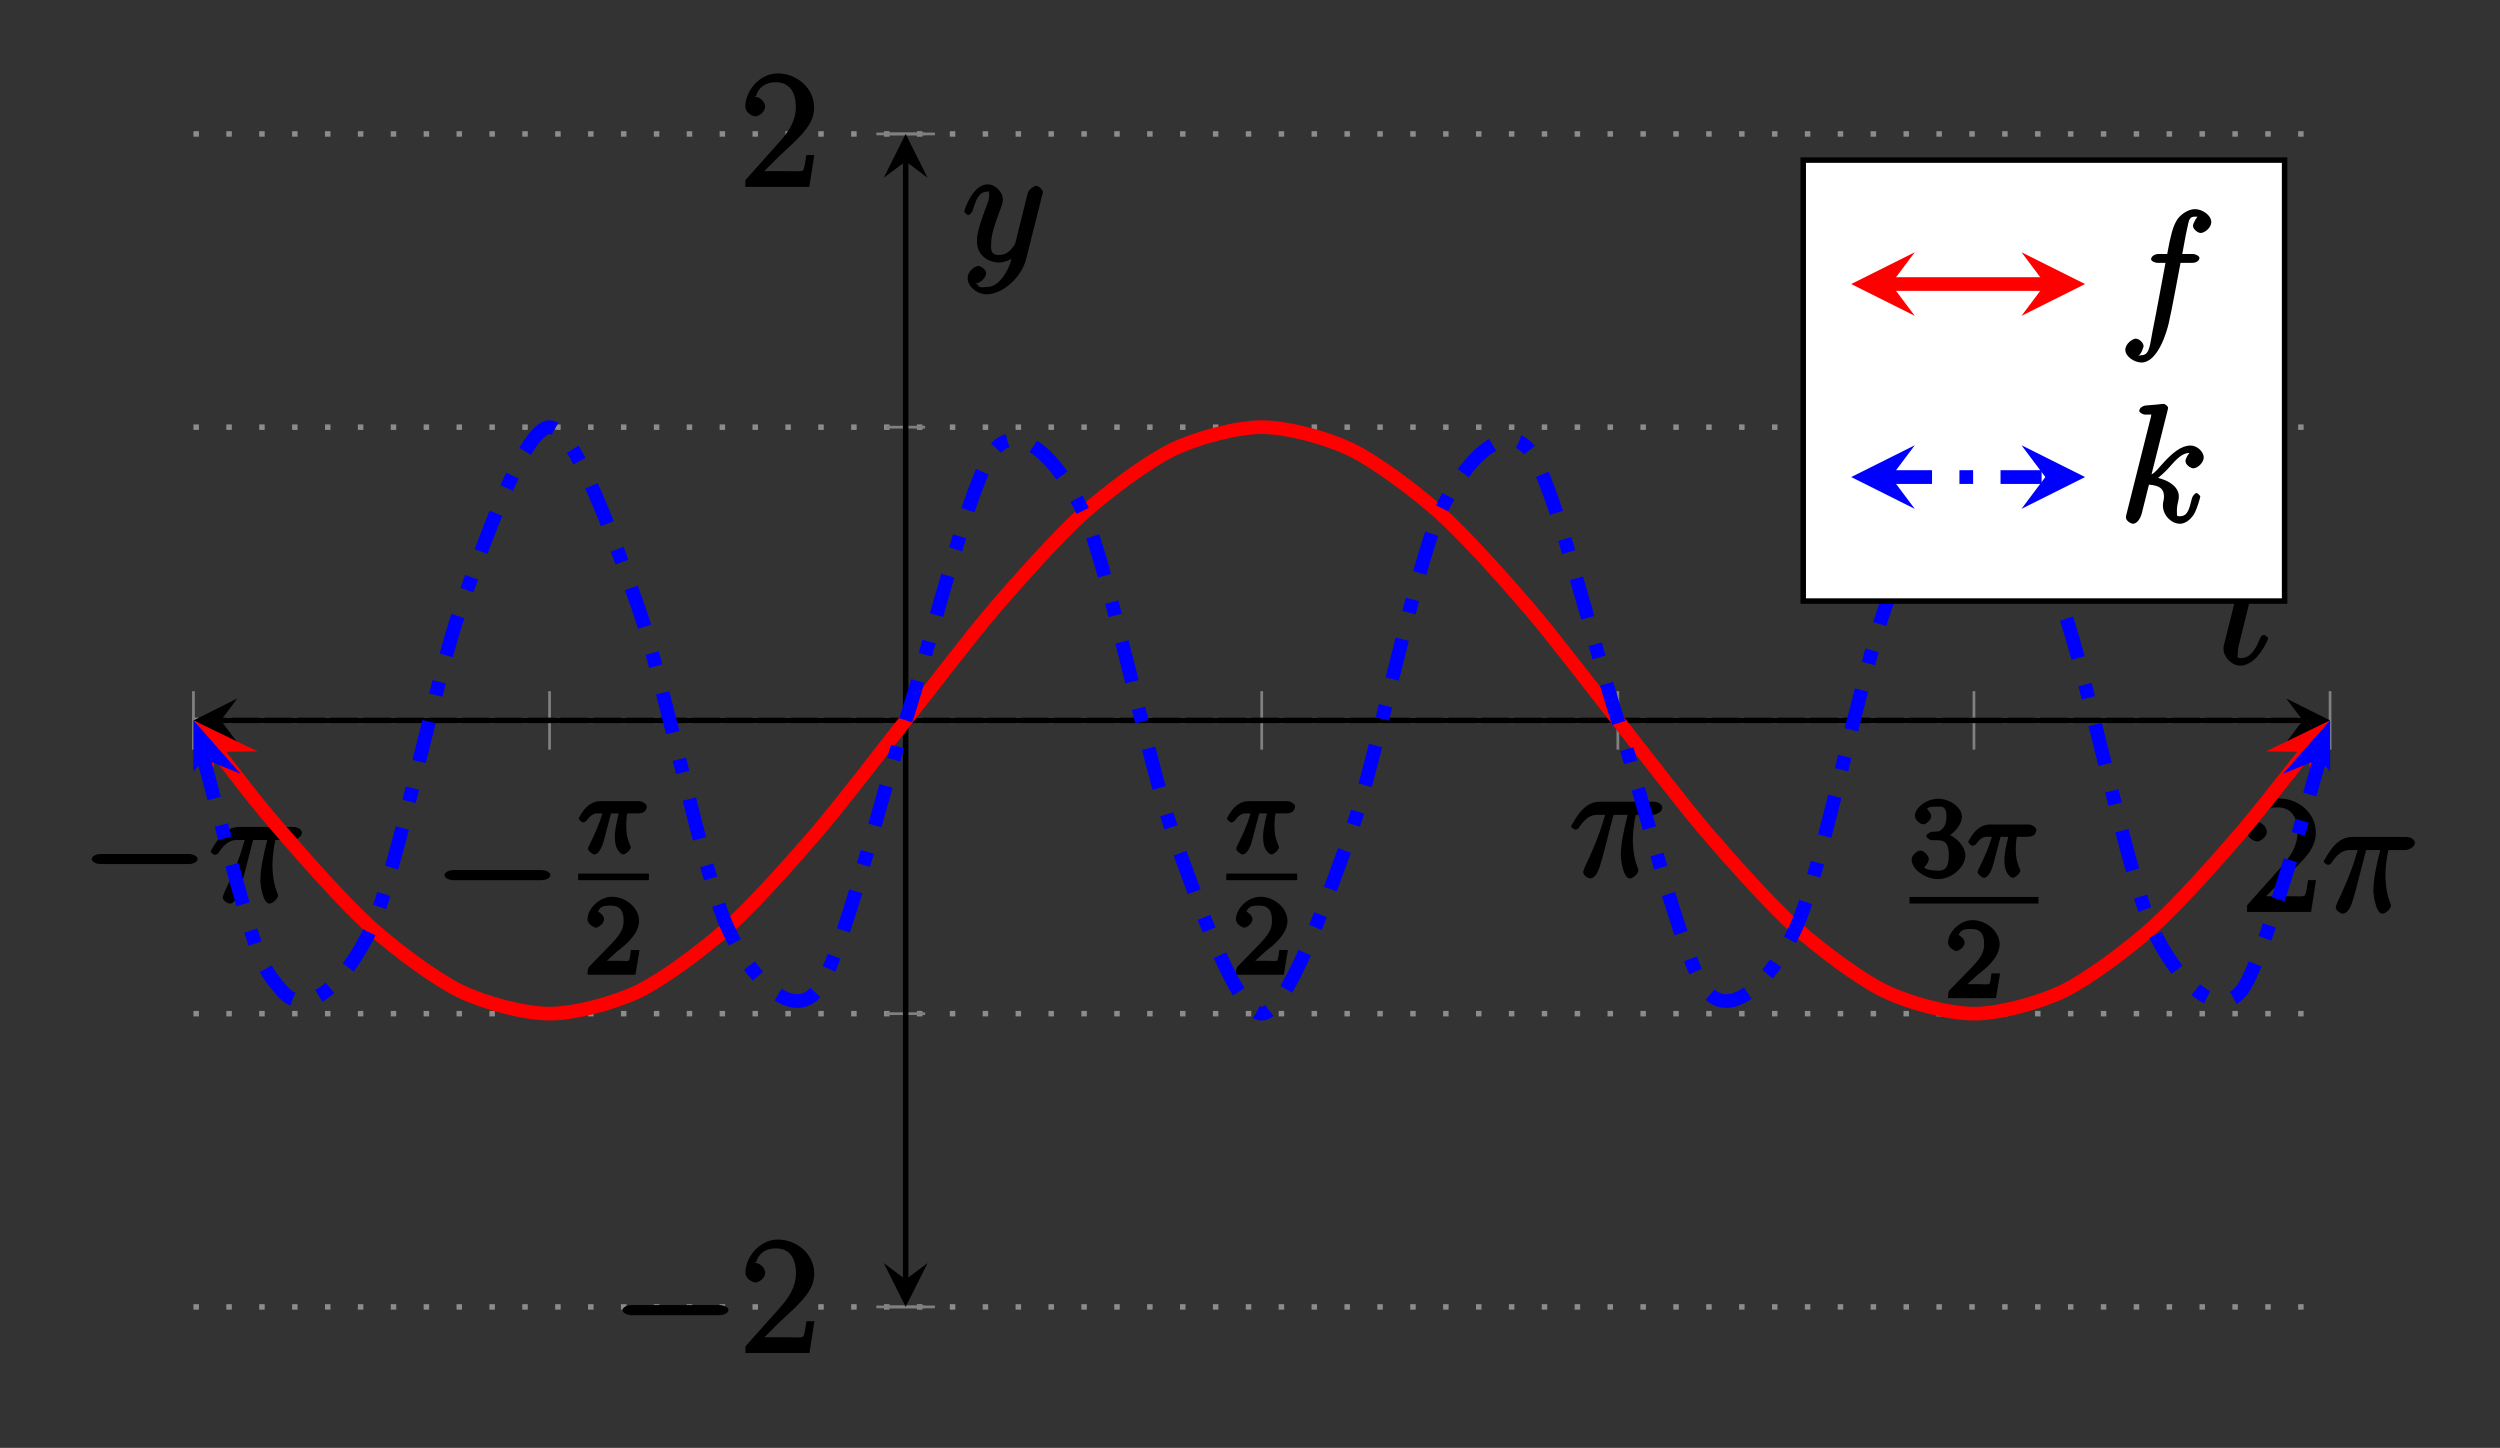 <?xml version="1.0" encoding="UTF-8"?>
<svg xmlns="http://www.w3.org/2000/svg" xmlns:xlink="http://www.w3.org/1999/xlink" width="181.84pt" height="105.31pt" viewBox="0 0 181.84 105.31" version="1.1">
<rect x="0" y="0" width="181.84" height="105.31" fill="#333333" stroke="none"/>
<defs>
<g>
<symbol overflow="visible" id="glyph0-0">
<path style="stroke:none;" d=""/>
</symbol>
<symbol overflow="visible" id="glyph0-1">
<path style="stroke:none;" d="M 7.875 -2.75 C 8.078 -2.75 8.484 -2.875 8.484 -3.125 C 8.484 -3.359 8.078 -3.484 7.875 -3.484 L 1.406 -3.484 C 1.203 -3.484 0.781 -3.359 0.781 -3.125 C 0.781 -2.875 1.203 -2.75 1.406 -2.75 Z M 7.875 -2.75 "/>
</symbol>
<symbol overflow="visible" id="glyph1-0">
<path style="stroke:none;" d=""/>
</symbol>
<symbol overflow="visible" id="glyph1-1">
<path style="stroke:none;" d="M 3.094 -4.5 L 4.25 -4.5 C 3.953 -3.312 3.75 -2.438 3.75 -1.484 C 3.75 -1.312 3.922 0.125 4.406 0.125 C 4.656 0.125 5.031 -0.25 5.031 -0.453 C 5.031 -0.516 5.031 -0.531 4.953 -0.719 C 4.625 -1.547 4.625 -2.562 4.625 -2.656 C 4.625 -2.719 4.625 -3.578 4.844 -4.5 L 6.062 -4.5 C 6.219 -4.5 6.766 -4.656 6.766 -5.031 C 6.766 -5.297 6.391 -5.453 6.172 -5.453 L 2.234 -5.453 C 1.953 -5.453 1.438 -5.406 0.891 -4.812 C 0.578 -4.469 0.141 -3.734 0.141 -3.656 C 0.141 -3.578 0.375 -3.422 0.438 -3.422 C 0.531 -3.422 0.641 -3.484 0.703 -3.562 C 1.328 -4.547 1.844 -4.5 2.141 -4.5 L 2.609 -4.5 C 2.391 -3.75 2.094 -2.719 1.141 -0.719 C 1.062 -0.531 1.016 -0.406 1.016 -0.328 C 1.016 -0.078 1.406 0.125 1.5 0.125 C 1.859 0.125 2.109 -0.328 2.25 -0.844 C 2.438 -1.453 2.438 -1.469 2.562 -1.953 L 3.219 -4.5 Z M 3.094 -4.5 "/>
</symbol>
<symbol overflow="visible" id="glyph1-2">
<path style="stroke:none;" d="M 2.406 -4.812 L 3.5 -4.812 C 3.734 -4.812 4 -4.953 4 -5.156 C 4 -5.297 3.781 -5.453 3.531 -5.453 L 2.672 -5.453 L 3.078 -7.047 C 3.125 -7.203 3.125 -7.234 3.125 -7.312 C 3.125 -7.5 2.828 -7.766 2.672 -7.766 C 2.562 -7.766 2.125 -7.578 2.031 -7.203 L 1.609 -5.453 L 0.609 -5.453 C 0.375 -5.453 0.094 -5.297 0.094 -5.062 C 0.094 -4.953 0.344 -4.812 0.578 -4.812 L 1.438 -4.812 L 0.688 -1.797 C 0.578 -1.375 0.547 -1.25 0.547 -1.094 C 0.547 -0.531 1.109 0.125 1.781 0.125 C 2.984 0.125 3.797 -1.766 3.797 -1.859 C 3.797 -1.922 3.578 -2.109 3.516 -2.109 C 3.484 -2.109 3.328 -2.062 3.297 -2.016 C 3.281 -2.016 3.234 -1.891 3.141 -1.703 C 2.891 -1.094 2.516 -0.422 1.812 -0.422 C 1.453 -0.422 1.594 -0.562 1.594 -0.828 C 1.594 -0.844 1.594 -1.062 1.625 -1.203 L 2.516 -4.812 Z M 2.406 -4.812 "/>
</symbol>
<symbol overflow="visible" id="glyph1-3">
<path style="stroke:none;" d="M 3.031 1.094 C 2.703 1.547 2.359 1.906 1.766 1.906 C 1.625 1.906 1.203 2.031 1.109 1.703 C 0.906 1.641 0.969 1.641 0.984 1.641 C 1.344 1.641 1.75 1.188 1.75 0.906 C 1.75 0.641 1.359 0.375 1.188 0.375 C 0.984 0.375 0.406 0.688 0.406 1.266 C 0.406 1.875 1.094 2.438 1.766 2.438 C 2.969 2.438 4.328 1.188 4.656 -0.125 L 5.828 -4.797 C 5.844 -4.859 5.875 -4.922 5.875 -5 C 5.875 -5.172 5.562 -5.453 5.391 -5.453 C 5.281 -5.453 4.859 -5.25 4.766 -4.891 L 3.891 -1.375 C 3.828 -1.156 3.875 -1.25 3.781 -1.109 C 3.531 -0.781 3.266 -0.422 2.688 -0.422 C 2.016 -0.422 2.109 -0.922 2.109 -1.25 C 2.109 -1.922 2.438 -2.844 2.766 -3.703 C 2.891 -4.047 2.969 -4.219 2.969 -4.453 C 2.969 -4.953 2.453 -5.562 1.859 -5.562 C 0.766 -5.562 0.156 -3.688 0.156 -3.578 C 0.156 -3.531 0.375 -3.328 0.453 -3.328 C 0.562 -3.328 0.734 -3.531 0.781 -3.688 C 1.062 -4.703 1.359 -5.031 1.828 -5.031 C 1.938 -5.031 1.969 -5.172 1.969 -4.781 C 1.969 -4.469 1.844 -4.125 1.656 -3.672 C 1.078 -2.109 1.078 -1.703 1.078 -1.422 C 1.078 -0.281 2.062 0.125 2.656 0.125 C 3 0.125 3.531 -0.031 3.844 -0.344 L 3.688 -0.516 C 3.516 0.141 3.438 0.5 3.031 1.094 Z M 3.031 1.094 "/>
</symbol>
<symbol overflow="visible" id="glyph1-4">
<path style="stroke:none;" d="M 5.328 -4.812 C 5.562 -4.812 5.828 -4.953 5.828 -5.172 C 5.828 -5.297 5.562 -5.453 5.359 -5.453 L 4.578 -5.453 C 4.766 -6.531 4.938 -7.375 5.031 -7.75 C 5.109 -8.047 5.203 -8.172 5.516 -8.172 C 5.766 -8.172 5.891 -8.109 5.766 -8.219 C 5.672 -8.219 5.359 -7.703 5.359 -7.5 C 5.359 -7.266 5.703 -6.984 5.922 -6.984 C 6.172 -6.984 6.688 -7.328 6.688 -7.781 C 6.688 -8.281 6.031 -8.719 5.5 -8.719 C 4.984 -8.719 4.359 -8.281 4.125 -7.812 C 3.906 -7.406 3.734 -6.859 3.484 -5.453 L 2.828 -5.453 C 2.609 -5.453 2.312 -5.297 2.312 -5.078 C 2.312 -4.953 2.562 -4.812 2.797 -4.812 L 3.359 -4.812 C 3.172 -3.844 2.688 -1.141 2.422 0.141 C 2.219 1.188 2.203 1.906 1.609 1.906 C 1.562 1.906 1.328 1.953 1.328 1.953 C 1.609 1.922 1.766 1.25 1.766 1.25 C 1.766 1 1.438 0.703 1.203 0.703 C 0.969 0.703 0.438 1.062 0.438 1.516 C 0.438 2.031 1.141 2.438 1.609 2.438 C 2.828 2.438 3.484 0.109 3.609 -0.484 C 3.828 -1.406 4.406 -4.594 4.453 -4.812 Z M 5.328 -4.812 "/>
</symbol>
<symbol overflow="visible" id="glyph1-5">
<path style="stroke:none;" d="M 3.516 -8.141 C 3.531 -8.188 3.547 -8.266 3.547 -8.312 C 3.547 -8.438 3.281 -8.594 3.25 -8.594 C 3.234 -8.594 2.812 -8.562 2.594 -8.531 C 2.391 -8.516 2.219 -8.5 2 -8.484 C 1.703 -8.469 1.453 -8.297 1.453 -8.078 C 1.453 -7.953 1.75 -7.812 1.859 -7.812 C 2.469 -7.812 2.312 -7.859 2.312 -7.734 C 2.312 -7.688 2.312 -7.656 2.25 -7.453 L 0.531 -0.609 C 0.484 -0.438 0.484 -0.406 0.484 -0.328 C 0.484 -0.078 0.859 0.125 0.984 0.125 C 1.312 0.125 1.547 -0.281 1.641 -0.656 L 2.156 -2.719 C 2.906 -2.656 3.25 -2.438 3.25 -1.859 C 3.25 -1.797 3.25 -1.75 3.219 -1.562 C 3.172 -1.391 3.172 -1.25 3.172 -1.188 C 3.172 -0.484 3.797 0.125 4.406 0.125 C 4.953 0.125 5.344 -0.422 5.438 -0.578 C 5.688 -1.031 5.891 -1.812 5.891 -1.859 C 5.891 -1.906 5.688 -2.109 5.625 -2.109 C 5.516 -2.109 5.328 -1.906 5.281 -1.719 C 5.109 -1.094 5.031 -0.422 4.422 -0.422 C 4.188 -0.422 4.188 -0.375 4.188 -0.844 C 4.188 -1.062 4.234 -1.328 4.281 -1.5 C 4.328 -1.719 4.328 -1.734 4.328 -1.875 C 4.328 -2.578 3.531 -3.125 2.438 -3.281 L 2.547 -3.016 C 2.969 -3.281 3.406 -3.734 3.578 -3.922 C 4.25 -4.688 4.609 -5.031 5.156 -5.031 C 5.438 -5.031 5.391 -5 5.219 -5.141 C 5.156 -5.141 4.812 -4.672 4.812 -4.438 C 4.812 -4.141 5.219 -3.906 5.375 -3.906 C 5.703 -3.906 6.141 -4.328 6.141 -4.703 C 6.141 -5.062 5.719 -5.562 5.172 -5.562 C 4.516 -5.562 3.859 -5.062 3.016 -4.094 C 2.891 -3.953 2.562 -3.547 2.344 -3.469 Z M 3.516 -8.141 "/>
</symbol>
<symbol overflow="visible" id="glyph2-0">
<path style="stroke:none;" d=""/>
</symbol>
<symbol overflow="visible" id="glyph2-1">
<path style="stroke:none;" d="M 2.266 -2.906 L 2.953 -2.906 C 2.828 -2.359 2.672 -1.781 2.672 -1.188 C 2.672 -1.125 2.672 -0.781 2.766 -0.5 C 2.875 -0.172 3.141 0.078 3.281 0.078 C 3.453 0.078 3.828 -0.25 3.828 -0.453 C 3.828 -0.5 3.812 -0.516 3.781 -0.594 C 3.625 -0.953 3.5 -1.344 3.5 -1.984 C 3.5 -2.172 3.5 -2.516 3.578 -2.906 L 4.406 -2.906 C 4.531 -2.906 4.734 -2.969 4.828 -3.031 C 4.922 -3.109 5 -3.344 5 -3.391 C 5 -3.625 4.609 -3.797 4.484 -3.797 L 1.609 -3.797 C 1.438 -3.797 1 -3.75 0.609 -3.359 C 0.312 -3.078 0.047 -2.578 0.047 -2.531 C 0.047 -2.453 0.281 -2.25 0.344 -2.25 C 0.438 -2.25 0.578 -2.328 0.625 -2.391 C 1.016 -2.969 1.359 -2.906 1.531 -2.906 L 1.766 -2.906 C 1.578 -2.25 1.219 -1.406 1 -0.984 C 0.812 -0.578 0.719 -0.422 0.719 -0.344 C 0.719 -0.188 1.047 0.078 1.172 0.078 C 1.484 0.078 1.75 -0.406 1.906 -1.062 L 2.391 -2.906 Z M 2.266 -2.906 "/>
</symbol>
<symbol overflow="visible" id="glyph3-0">
<path style="stroke:none;" d=""/>
</symbol>
<symbol overflow="visible" id="glyph3-1">
<path style="stroke:none;" d="M 2.375 -1.688 C 2.5 -1.797 2.844 -2.062 2.969 -2.172 C 3.453 -2.625 3.984 -3.203 3.984 -3.922 C 3.984 -4.875 3 -5.672 2.016 -5.672 C 1.047 -5.672 0.234 -4.75 0.234 -4.047 C 0.234 -3.656 0.734 -3.422 0.844 -3.422 C 1.016 -3.422 1.438 -3.719 1.438 -4.031 C 1.438 -4.438 0.859 -4.625 1.016 -4.625 C 1.172 -5.016 1.531 -5.031 1.922 -5.031 C 2.656 -5.031 2.859 -4.594 2.859 -3.922 C 2.859 -3.094 2.328 -2.609 1.391 -1.656 L 0.375 -0.609 C 0.281 -0.531 0.234 -0.375 0.234 0 L 3.719 0 L 4.016 -1.797 L 3.391 -1.797 C 3.344 -1.453 3.328 -1.172 3.234 -1.031 C 3.188 -0.969 2.719 -1.016 2.594 -1.016 L 1.172 -1.016 L 1.297 -0.703 Z M 2.375 -1.688 "/>
</symbol>
<symbol overflow="visible" id="glyph3-2">
<path style="stroke:none;" d="M 2.016 -2.656 C 2.641 -2.656 2.859 -2.375 2.859 -1.547 C 2.859 -0.547 2.484 -0.438 2.062 -0.438 C 1.625 -0.438 1.141 -0.547 1.078 -0.656 C 1.031 -0.656 1.406 -1.016 1.406 -1.281 C 1.406 -1.531 1.047 -1.906 0.781 -1.906 C 0.578 -1.906 0.156 -1.578 0.156 -1.266 C 0.156 -0.516 1.156 0.172 2.078 0.172 C 3.125 0.172 4.062 -0.75 4.062 -1.547 C 4.062 -2.203 3.344 -3 2.531 -3.172 L 2.531 -2.812 C 3.156 -3.031 3.812 -3.75 3.812 -4.391 C 3.812 -5.031 2.922 -5.672 2.094 -5.672 C 1.234 -5.672 0.391 -5.016 0.391 -4.422 C 0.391 -4.125 0.781 -3.812 1 -3.812 C 1.25 -3.812 1.578 -4.172 1.578 -4.406 C 1.578 -4.688 1.141 -4.984 1.328 -4.984 C 1.438 -5.125 1.922 -5.094 2.062 -5.094 C 2.266 -5.094 2.688 -5.219 2.688 -4.391 C 2.688 -3.828 2.516 -3.625 2.406 -3.5 C 2.156 -3.25 2.109 -3.297 1.625 -3.266 C 1.469 -3.25 1.219 -3.062 1.219 -2.953 C 1.219 -2.844 1.484 -2.656 1.625 -2.656 Z M 2.016 -2.656 "/>
</symbol>
<symbol overflow="visible" id="glyph4-0">
<path style="stroke:none;" d=""/>
</symbol>
<symbol overflow="visible" id="glyph4-1">
<path style="stroke:none;" d="M 5.266 -2.312 L 4.859 -2.312 C 4.797 -1.953 4.75 -1.406 4.625 -1.203 C 4.547 -1.094 3.984 -1.141 3.625 -1.141 L 1.406 -1.141 L 1.516 -0.891 C 1.844 -1.156 2.562 -1.922 2.875 -2.219 C 4.703 -3.891 5.422 -4.609 5.422 -5.797 C 5.422 -7.172 4.172 -8.25 2.781 -8.25 C 1.406 -8.25 0.422 -6.906 0.422 -5.875 C 0.422 -5.266 1.109 -5.125 1.141 -5.125 C 1.406 -5.125 1.859 -5.453 1.859 -5.828 C 1.859 -6.172 1.484 -6.547 1.141 -6.547 C 1.047 -6.547 1.016 -6.547 1.203 -6.609 C 1.359 -7.203 1.859 -7.609 2.625 -7.609 C 3.641 -7.609 4.094 -6.891 4.094 -5.797 C 4.094 -4.781 3.562 -4 2.875 -3.234 L 0.422 -0.484 L 0.422 0 L 5.078 0 L 5.438 -2.312 Z M 5.266 -2.312 "/>
</symbol>
</g>
<clipPath id="clip1">
  <path d="M 14.07 16 L 169.48 16 L 169.48 88 L 14.07 88 Z M 14.07 16 "/>
</clipPath>
<clipPath id="clip2">
  <path d="M 14.07 52 L 19 52 L 19 58 L 14.07 58 Z M 14.07 52 "/>
</clipPath>
<clipPath id="clip3">
  <path d="M 164 52 L 169.48 52 L 169.48 58 L 164 58 Z M 164 52 "/>
</clipPath>
<clipPath id="clip4">
  <path d="M 14.07 16 L 169.48 16 L 169.48 88 L 14.07 88 Z M 14.07 16 "/>
</clipPath>
<clipPath id="clip5">
  <path d="M 14.07 52 L 18 52 L 18 58 L 14.07 58 Z M 14.07 52 "/>
</clipPath>
<clipPath id="clip6">
  <path d="M 166 52 L 169.48 52 L 169.48 58 L 166 58 Z M 166 52 "/>
</clipPath>
</defs>
<g id="surface1">
<path style="fill:none;stroke-width:0.399;stroke-linecap:butt;stroke-linejoin:miter;stroke:rgb(54.999%,54.999%,54.999%);stroke-opacity:1;stroke-dasharray:0.399,1.993;stroke-miterlimit:10;" d="M 0 0.001 L 155.41 0.001 M 0 21.33 L 155.41 21.33 M 0 42.662 L 155.41 42.662 M 0 63.99 L 155.41 63.99 M 0 85.318 L 155.41 85.318 " transform="matrix(1,0,0,-1,14.07,95.06)"/>
<path style="fill:none;stroke-width:0.199;stroke-linecap:butt;stroke-linejoin:miter;stroke:rgb(50%,50%,50%);stroke-opacity:1;stroke-miterlimit:10;" d="M 0 40.533 L 0 44.787 M 25.903 40.533 L 25.903 44.787 M 77.703 40.533 L 77.703 44.787 M 103.606 40.533 L 103.606 44.787 M 129.508 40.533 L 129.508 44.787 M 155.41 40.533 L 155.41 44.787 " transform="matrix(1,0,0,-1,14.07,95.06)"/>
<path style="fill:none;stroke-width:0.199;stroke-linecap:butt;stroke-linejoin:miter;stroke:rgb(50%,50%,50%);stroke-opacity:1;stroke-miterlimit:10;" d="M 50.387 0.001 L 53.219 0.001 M 50.387 21.33 L 53.219 21.33 M 50.387 42.662 L 53.219 42.662 M 50.387 63.99 L 53.219 63.99 M 50.387 85.318 L 53.219 85.318 " transform="matrix(1,0,0,-1,14.07,95.06)"/>
<path style="fill:none;stroke-width:0.199;stroke-linecap:butt;stroke-linejoin:miter;stroke:rgb(50%,50%,50%);stroke-opacity:1;stroke-miterlimit:10;" d="M 49.676 0.001 L 53.93 0.001 M 49.676 85.318 L 53.93 85.318 " transform="matrix(1,0,0,-1,14.07,95.06)"/>
<path style="fill:none;stroke-width:0.399;stroke-linecap:butt;stroke-linejoin:miter;stroke:rgb(0%,0%,0%);stroke-opacity:1;stroke-miterlimit:10;" d="M 1.992 42.662 L 153.418 42.662 " transform="matrix(1,0,0,-1,14.07,95.06)"/>
<path style=" stroke:none;fill-rule:nonzero;fill:rgb(0%,0%,0%);fill-opacity:1;" d="M 14.07 52.398 L 17.258 53.996 L 16.062 52.398 L 17.258 50.805 "/>
<path style=" stroke:none;fill-rule:nonzero;fill:rgb(0%,0%,0%);fill-opacity:1;" d="M 169.48 52.398 L 166.293 50.805 L 167.488 52.398 L 166.293 53.996 "/>
<path style="fill:none;stroke-width:0.399;stroke-linecap:butt;stroke-linejoin:miter;stroke:rgb(0%,0%,0%);stroke-opacity:1;stroke-miterlimit:10;" d="M 51.805 1.994 L 51.805 83.326 " transform="matrix(1,0,0,-1,14.07,95.06)"/>
<path style=" stroke:none;fill-rule:nonzero;fill:rgb(0%,0%,0%);fill-opacity:1;" d="M 65.875 95.059 L 67.469 91.871 L 65.875 93.066 L 64.281 91.871 "/>
<path style=" stroke:none;fill-rule:nonzero;fill:rgb(0%,0%,0%);fill-opacity:1;" d="M 65.875 9.742 L 64.281 12.93 L 65.875 11.734 L 67.469 12.93 "/>
<g style="fill:rgb(0%,0%,0%);fill-opacity:1;">
  <use xlink:href="#glyph0-1" x="5.89" y="65.6"/>
</g>
<g style="fill:rgb(0%,0%,0%);fill-opacity:1;">
  <use xlink:href="#glyph1-1" x="15.19" y="65.6"/>
</g>
<g style="fill:rgb(0%,0%,0%);fill-opacity:1;">
  <use xlink:href="#glyph0-1" x="31.55" y="66.77"/>
</g>
<g style="fill:rgb(0%,0%,0%);fill-opacity:1;">
  <use xlink:href="#glyph2-1" x="42.05" y="62.07"/>
</g>
<path style="fill:none;stroke-width:0.478;stroke-linecap:butt;stroke-linejoin:miter;stroke:rgb(0%,0%,0%);stroke-opacity:1;stroke-miterlimit:10;" d="M -35.339 -11.821 L -30.191 -11.821 " transform="matrix(1,0,0,-1,77.39,51.96)"/>
<g style="fill:rgb(0%,0%,0%);fill-opacity:1;">
  <use xlink:href="#glyph3-1" x="42.5" y="70.9"/>
</g>
<g style="fill:rgb(0%,0%,0%);fill-opacity:1;">
  <use xlink:href="#glyph2-1" x="89.2" y="62.07"/>
</g>
<path style="fill:none;stroke-width:0.478;stroke-linecap:butt;stroke-linejoin:miter;stroke:rgb(0%,0%,0%);stroke-opacity:1;stroke-miterlimit:10;" d="M -44.641 -11.821 L -39.488 -11.821 " transform="matrix(1,0,0,-1,133.84,51.96)"/>
<g style="fill:rgb(0%,0%,0%);fill-opacity:1;">
  <use xlink:href="#glyph3-1" x="89.66" y="70.9"/>
</g>
<g style="fill:rgb(0%,0%,0%);fill-opacity:1;">
  <use xlink:href="#glyph1-1" x="114.14" y="63.77"/>
</g>
<g style="fill:rgb(0%,0%,0%);fill-opacity:1;">
  <use xlink:href="#glyph3-2" x="138.89" y="63.77"/>
</g>
<g style="fill:rgb(0%,0%,0%);fill-opacity:1;">
  <use xlink:href="#glyph2-1" x="143.12" y="63.77"/>
</g>
<path style="fill:none;stroke-width:0.478;stroke-linecap:butt;stroke-linejoin:miter;stroke:rgb(0%,0%,0%);stroke-opacity:1;stroke-miterlimit:10;" d="M -44.639 -11.82 L -35.26 -11.82 " transform="matrix(1,0,0,-1,183.53,53.66)"/>
<g style="fill:rgb(0%,0%,0%);fill-opacity:1;">
  <use xlink:href="#glyph3-1" x="141.46" y="72.6"/>
</g>
<g style="fill:rgb(0%,0%,0%);fill-opacity:1;">
  <use xlink:href="#glyph4-1" x="163.02" y="66.33"/>
</g>
<g style="fill:rgb(0%,0%,0%);fill-opacity:1;">
  <use xlink:href="#glyph1-1" x="168.88" y="66.33"/>
</g>
<g style="fill:rgb(0%,0%,0%);fill-opacity:1;">
  <use xlink:href="#glyph0-1" x="44.5" y="98.41"/>
</g>
<g style="fill:rgb(0%,0%,0%);fill-opacity:1;">
  <use xlink:href="#glyph4-1" x="53.8" y="98.41"/>
</g>
<g style="fill:rgb(0%,0%,0%);fill-opacity:1;">
  <use xlink:href="#glyph4-1" x="53.79" y="13.59"/>
</g>
<g clip-path="url(#clip1)" clip-rule="nonzero">
<path style="fill:none;stroke-width:0.996;stroke-linecap:butt;stroke-linejoin:miter;stroke:rgb(100%,0%,0%);stroke-opacity:1;stroke-miterlimit:10;" d="M 1.766 40.373 C 4.68 36.591 4.68 36.591 6.477 34.498 C 8.274 32.404 11.153 29.177 12.95 27.576 C 14.746 25.974 17.629 23.822 19.426 22.955 C 21.223 22.087 24.106 21.33 25.903 21.33 C 27.7 21.33 30.578 22.087 32.375 22.955 C 34.172 23.822 37.055 25.974 38.852 27.576 C 40.649 29.177 43.532 32.404 45.328 34.498 C 47.125 36.591 50.008 40.396 51.805 42.662 C 53.602 44.923 56.481 48.728 58.278 50.822 C 60.075 52.915 62.957 56.142 64.754 57.744 C 66.551 59.345 69.434 61.498 71.231 62.365 C 73.028 63.232 75.907 63.99 77.703 63.99 C 79.5 63.99 82.383 63.232 84.18 62.365 C 85.977 61.498 88.86 59.345 90.657 57.744 C 92.453 56.142 95.336 52.915 97.133 50.822 C 98.93 48.728 101.809 44.923 103.606 42.662 C 105.403 40.396 108.285 36.591 110.082 34.498 C 111.879 32.404 114.762 29.177 116.559 27.576 C 118.356 25.974 121.235 23.822 123.032 22.955 C 124.828 22.087 127.711 21.33 129.508 21.33 C 131.305 21.33 134.188 22.087 135.985 22.955 C 137.782 23.822 140.664 25.974 142.461 27.576 C 144.258 29.177 147.137 32.404 148.934 34.498 C 150.731 36.591 155.41 42.662 153.645 40.373 " transform="matrix(1,0,0,-1,14.07,95.06)"/>
</g>
<g clip-path="url(#clip2)" clip-rule="nonzero">
<path style=" stroke:none;fill-rule:nonzero;fill:rgb(100%,0%,0%);fill-opacity:1;" d="M 14.07 52.398 L 15.062 57.477 L 15.836 54.688 L 18.727 54.652 "/>
</g>
<g clip-path="url(#clip3)" clip-rule="nonzero">
<path style=" stroke:none;fill-rule:nonzero;fill:rgb(100%,0%,0%);fill-opacity:1;" d="M 169.48 52.398 L 164.824 54.652 L 167.715 54.688 L 168.488 57.477 "/>
</g>
<g clip-path="url(#clip4)" clip-rule="nonzero">
<path style="fill:none;stroke-width:0.996;stroke-linecap:butt;stroke-linejoin:miter;stroke:rgb(0%,0%,100%);stroke-opacity:1;stroke-dasharray:2.989,1.993,0.996,1.993;stroke-miterlimit:10;" d="M 0.743 39.865 C 4.68 25.048 4.68 25.048 6.477 22.955 C 8.274 20.861 11.153 23.712 12.95 27.576 C 14.746 31.443 17.629 45.771 19.426 50.822 C 21.223 55.873 24.106 63.99 25.903 63.99 C 27.7 63.99 30.578 55.873 32.375 50.822 C 34.172 45.771 37.055 31.443 38.852 27.576 C 40.649 23.712 43.532 20.861 45.328 22.955 C 47.125 25.048 50.008 37.193 51.805 42.662 C 53.602 48.126 56.481 60.271 58.278 62.365 C 60.075 64.458 62.957 61.607 64.754 57.744 C 66.551 53.876 69.434 39.548 71.231 34.498 C 73.028 29.447 75.907 21.33 77.703 21.33 C 79.5 21.33 82.383 29.447 84.18 34.498 C 85.977 39.548 88.86 53.876 90.657 57.744 C 92.453 61.607 95.336 64.458 97.133 62.365 C 98.93 60.271 101.809 48.126 103.606 42.662 C 105.403 37.193 108.285 25.048 110.082 22.955 C 111.879 20.861 114.762 23.712 116.559 27.576 C 118.356 31.443 121.235 45.771 123.032 50.822 C 124.828 55.873 127.711 63.99 129.508 63.99 C 131.305 63.99 134.188 55.873 135.985 50.822 C 137.782 45.771 140.664 31.443 142.461 27.576 C 144.258 23.712 147.137 20.861 148.934 22.955 C 150.731 25.048 155.41 42.662 154.668 39.865 " transform="matrix(1,0,0,-1,14.07,95.06)"/>
</g>
<g clip-path="url(#clip5)" clip-rule="nonzero">
<path style=" stroke:none;fill-rule:nonzero;fill:rgb(0%,0%,100%);fill-opacity:1;" d="M 14.07 52.398 L 13.02 57.469 L 14.812 55.195 L 17.496 56.281 "/>
</g>
<g clip-path="url(#clip6)" clip-rule="nonzero">
<path style=" stroke:none;fill-rule:nonzero;fill:rgb(0%,0%,100%);fill-opacity:1;" d="M 169.48 52.398 L 166.055 56.281 L 168.738 55.195 L 170.527 57.469 "/>
</g>
<g style="fill:rgb(0%,0%,0%);fill-opacity:1;">
  <use xlink:href="#glyph1-2" x="161.18" y="48.29"/>
</g>
<g style="fill:rgb(0%,0%,0%);fill-opacity:1;">
  <use xlink:href="#glyph1-3" x="69.98" y="18.97"/>
</g>
<path style="fill-rule:nonzero;fill:rgb(100%,100%,100%);fill-opacity:1;stroke-width:0.399;stroke-linecap:butt;stroke-linejoin:miter;stroke:rgb(0%,0%,0%);stroke-opacity:1;stroke-miterlimit:10;" d="M 117.09 51.341 L 152.102 51.341 L 152.102 83.415 L 117.09 83.415 Z M 117.09 51.341 " transform="matrix(1,0,0,-1,14.07,95.06)"/>
<path style="fill:none;stroke-width:0.996;stroke-linecap:butt;stroke-linejoin:miter;stroke:rgb(100%,0%,0%);stroke-opacity:1;stroke-miterlimit:10;" d="M 2.889 -0 C 6.143 -0 6.143 -0 8.502 -0 C 10.866 -0 17.01 -0 14.12 -0 " transform="matrix(1,0,0,-1,134.65,20.66)"/>
<path style=" stroke:none;fill-rule:nonzero;fill:rgb(100%,0%,0%);fill-opacity:1;" d="M 134.648 20.66 L 139.273 22.973 L 137.539 20.66 L 139.273 18.348 "/>
<path style=" stroke:none;fill-rule:nonzero;fill:rgb(100%,0%,0%);fill-opacity:1;" d="M 151.66 20.66 L 147.035 18.348 L 148.77 20.66 L 147.035 22.973 "/>
<g style="fill:rgb(0%,0%,0%);fill-opacity:1;">
  <use xlink:href="#glyph1-4" x="154.15" y="23.93"/>
</g>
<path style="fill:none;stroke-width:0.996;stroke-linecap:butt;stroke-linejoin:miter;stroke:rgb(0%,0%,100%);stroke-opacity:1;stroke-dasharray:2.989,1.993,0.996,1.993;stroke-miterlimit:10;" d="M 2.889 0.001 C 6.143 0.001 6.143 0.001 8.502 0.001 C 10.866 0.001 17.01 0.001 14.12 0.001 " transform="matrix(1,0,0,-1,134.65,34.7)"/>
<path style=" stroke:none;fill-rule:nonzero;fill:rgb(0%,0%,100%);fill-opacity:1;" d="M 134.648 34.699 L 139.273 37.012 L 137.539 34.699 L 139.273 32.387 "/>
<path style=" stroke:none;fill-rule:nonzero;fill:rgb(0%,0%,100%);fill-opacity:1;" d="M 151.66 34.699 L 147.035 32.387 L 148.77 34.699 L 147.035 37.012 "/>
<g style="fill:rgb(0%,0%,0%);fill-opacity:1;">
  <use xlink:href="#glyph1-5" x="154.15" y="37.97"/>
</g>
</g>
</svg>
